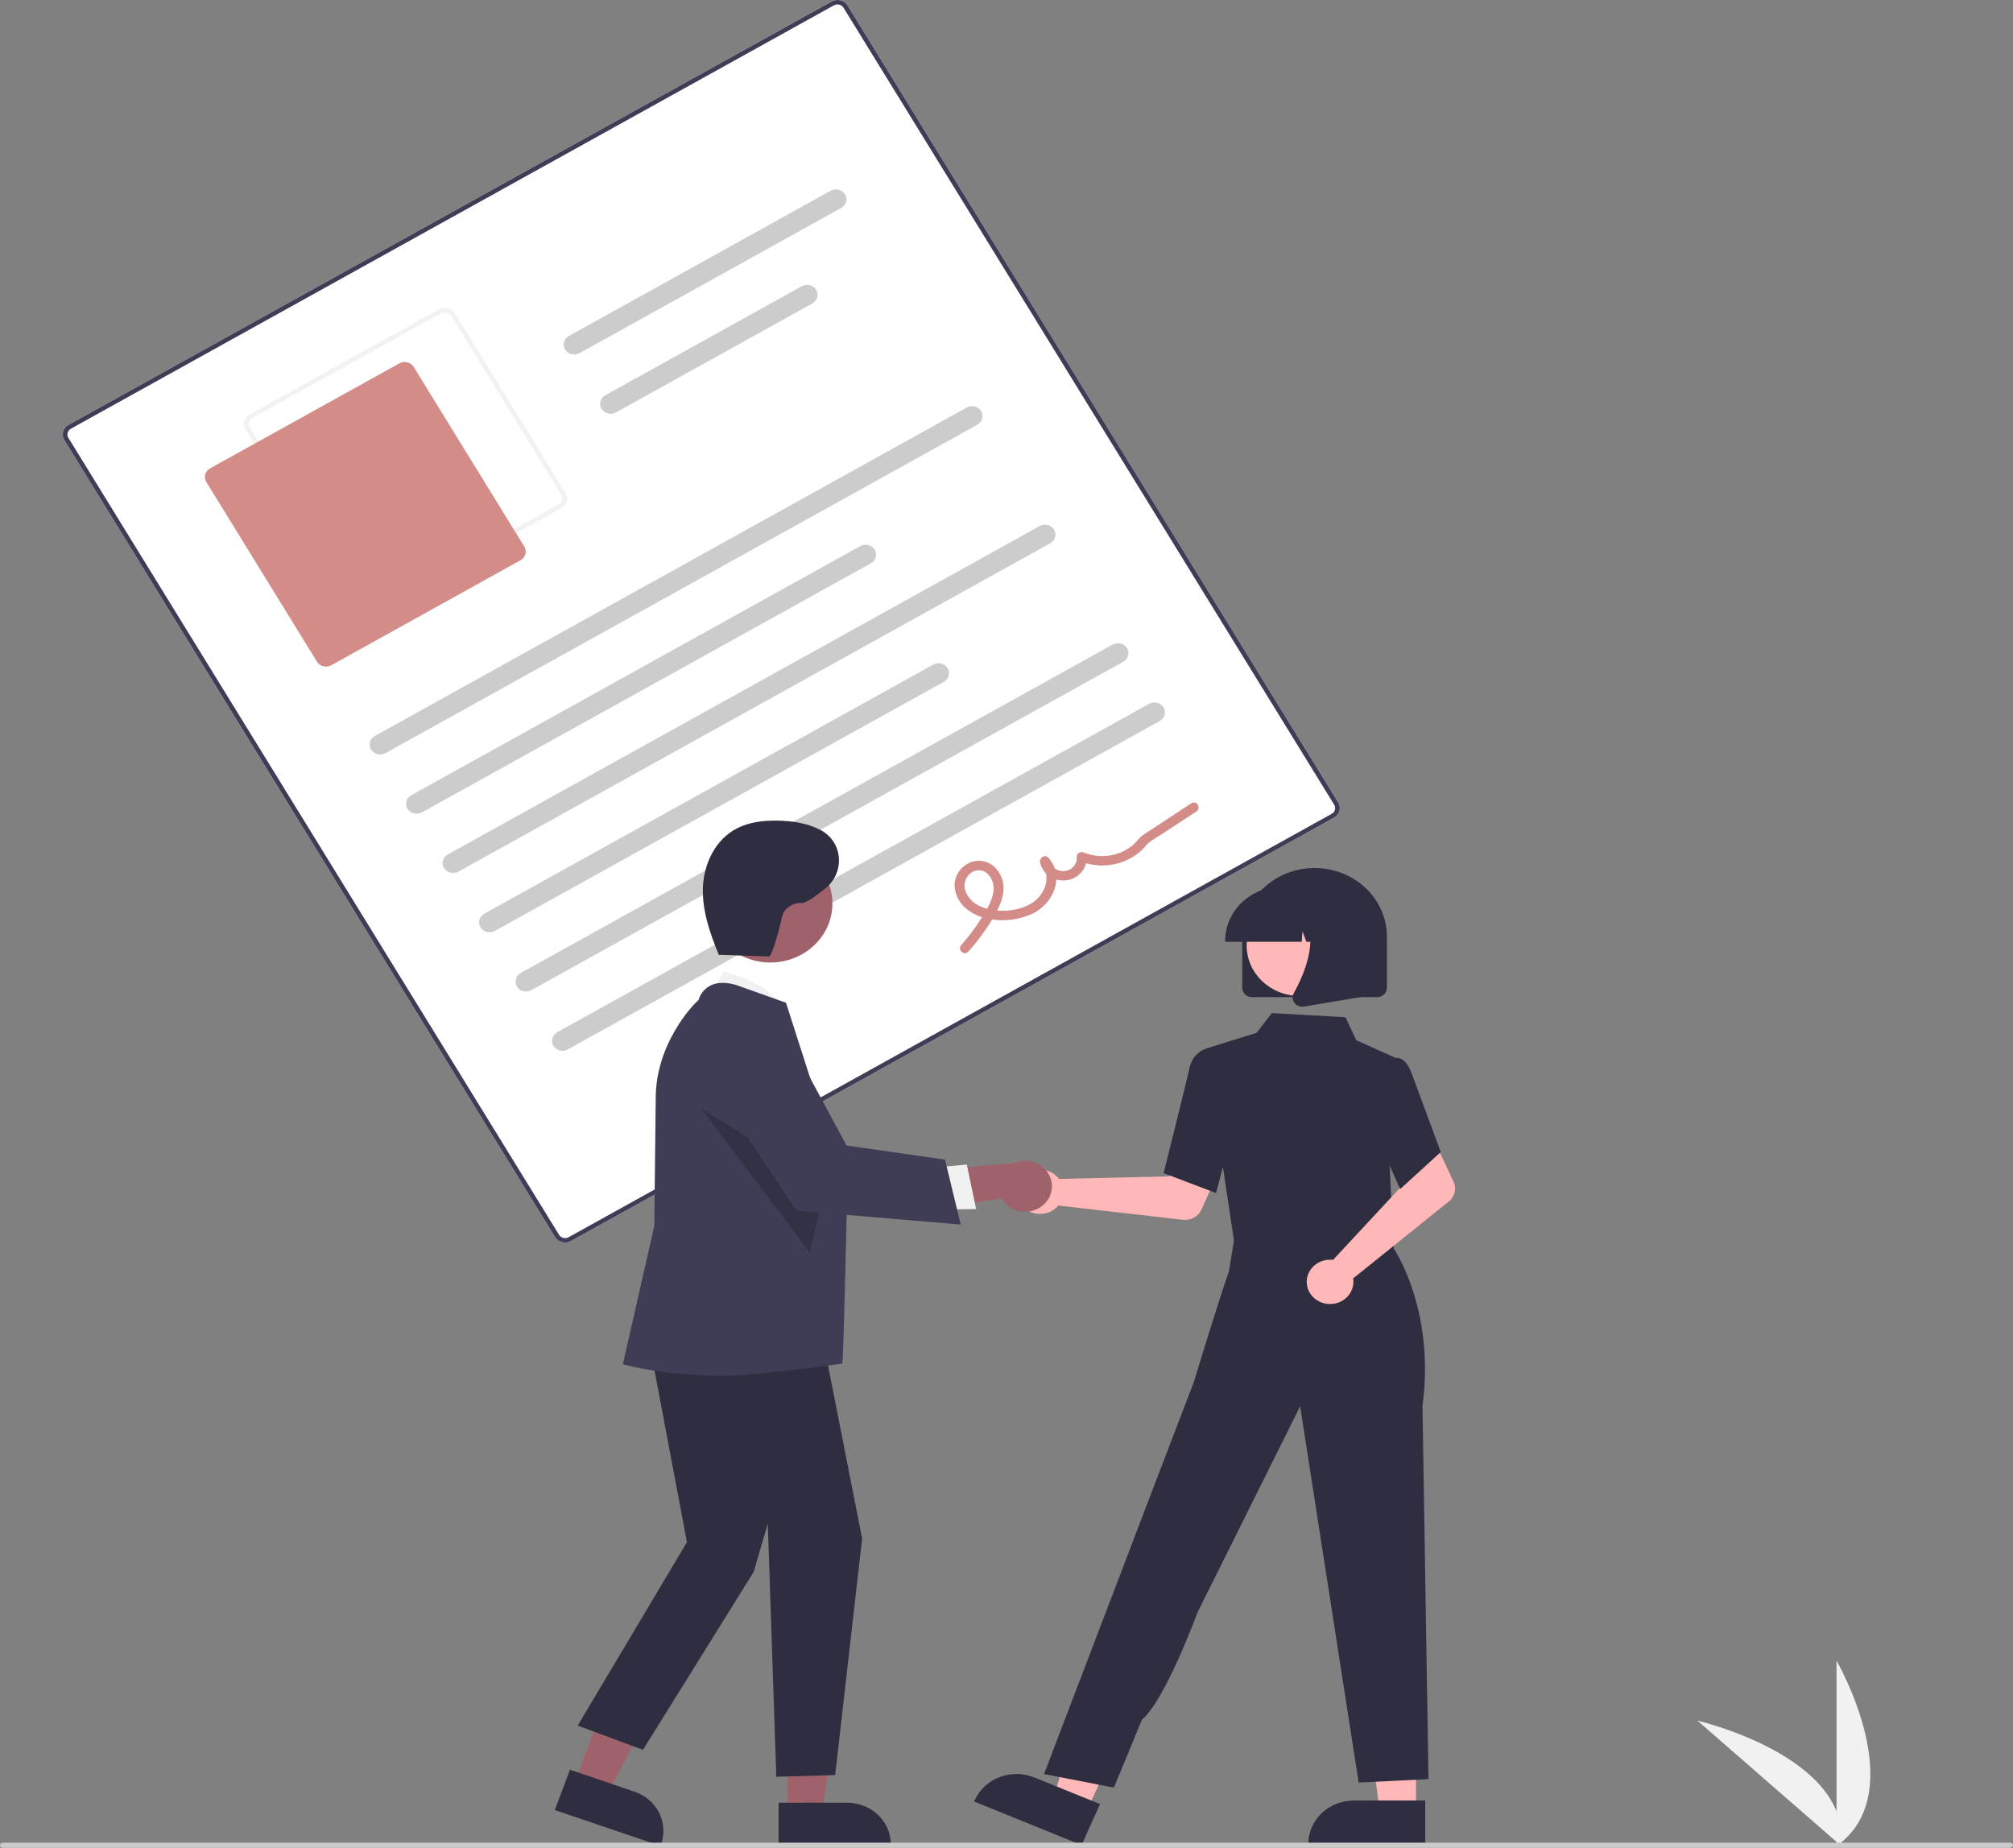<svg width="402" height="369" viewBox="0 0 402 369" fill="none" xmlns="http://www.w3.org/2000/svg">
<rect x="0" y="0" width="402" height="369" fill="#808080" stroke="none"/>
<g clip-path="url(#clip0_65_24)">
<path d="M366.759 368.632V331.627C366.759 331.627 381.951 357.862 366.759 368.632Z" fill="#F1F1F1"/>
<path d="M367.697 368.625L338.981 343.6C338.981 343.6 369.613 350.718 367.697 368.625Z" fill="#F1F1F1"/>
<path d="M266.413 163.28L114.027 247.827C113.494 248.122 112.859 248.204 112.262 248.056C111.665 247.907 111.154 247.54 110.842 247.034L12.848 87.873C12.537 87.366 12.45 86.764 12.607 86.197C12.764 85.63 13.151 85.145 13.683 84.849L166.069 0.302C166.602 0.006 167.237 -0.076 167.834 0.073C168.431 0.222 168.942 0.589 169.254 1.095L267.248 160.256C267.559 160.762 267.646 161.365 267.489 161.932C267.332 162.499 266.945 162.984 266.413 163.28Z" fill="white"/>
<path d="M266.413 163.28L114.027 247.827C113.494 248.122 112.859 248.204 112.262 248.056C111.665 247.907 111.154 247.54 110.842 247.034L12.848 87.873C12.537 87.366 12.45 86.764 12.607 86.197C12.764 85.63 13.151 85.145 13.683 84.849L166.069 0.302C166.602 0.006 167.237 -0.076 167.834 0.073C168.431 0.222 168.942 0.589 169.254 1.095L267.248 160.256C267.559 160.762 267.646 161.365 267.489 161.932C267.332 162.499 266.945 162.984 266.413 163.28ZM14.153 85.612C13.834 85.79 13.601 86.081 13.507 86.421C13.413 86.761 13.466 87.123 13.652 87.426L111.646 246.588C111.833 246.891 112.14 247.112 112.498 247.201C112.856 247.29 113.237 247.241 113.557 247.064L265.943 162.517C266.262 162.339 266.495 162.048 266.589 161.708C266.682 161.368 266.63 161.006 266.444 160.702L168.45 1.541C168.263 1.237 167.956 1.017 167.598 0.928C167.24 0.838 166.859 0.888 166.539 1.065L14.153 85.612Z" fill="#3F3D56"/>
<path d="M112.107 101.462L74.312 122.432C73.779 122.727 73.144 122.809 72.547 122.661C71.95 122.512 71.439 122.144 71.127 121.639L49.037 85.761C48.726 85.254 48.64 84.652 48.796 84.085C48.953 83.518 49.34 83.033 49.873 82.737L87.668 61.767C88.201 61.472 88.836 61.39 89.433 61.539C90.03 61.687 90.541 62.055 90.853 62.56L112.943 98.439C113.254 98.945 113.34 99.548 113.184 100.114C113.027 100.681 112.64 101.166 112.107 101.462V101.462ZM50.343 83.5C50.023 83.678 49.791 83.969 49.697 84.309C49.603 84.649 49.655 85.011 49.842 85.314L71.931 121.193C72.118 121.496 72.425 121.717 72.783 121.806C73.141 121.895 73.522 121.846 73.842 121.668L111.637 100.699C111.957 100.521 112.189 100.23 112.283 99.89C112.377 99.55 112.325 99.189 112.138 98.885L90.049 63.007C89.862 62.703 89.555 62.483 89.197 62.394C88.838 62.304 88.457 62.354 88.138 62.531L50.343 83.5Z" fill="#F2F2F2"/>
<path d="M103.954 111.875L66.159 132.844C65.679 133.11 65.107 133.184 64.57 133.05C64.032 132.916 63.573 132.586 63.292 132.131L41.202 96.252C40.922 95.797 40.844 95.254 40.985 94.744C41.126 94.234 41.475 93.798 41.954 93.531L79.749 72.562C80.229 72.296 80.8 72.222 81.338 72.356C81.875 72.49 82.335 72.82 82.616 73.275L104.706 109.153C104.985 109.609 105.063 110.152 104.922 110.662C104.781 111.172 104.433 111.608 103.954 111.875V111.875Z" fill="#D38C88"/>
<path d="M195.178 84.816L76.969 150.402C76.489 150.668 75.917 150.742 75.38 150.609C74.842 150.475 74.382 150.144 74.102 149.688C73.822 149.233 73.743 148.69 73.884 148.179C74.025 147.669 74.374 147.233 74.854 146.967L193.063 81.381C193.301 81.249 193.563 81.163 193.836 81.128C194.109 81.092 194.386 81.108 194.652 81.174C194.918 81.241 195.168 81.356 195.388 81.514C195.607 81.672 195.791 81.869 195.93 82.095C196.069 82.32 196.16 82.57 196.197 82.829C196.234 83.087 196.218 83.351 196.148 83.603C196.078 83.856 195.956 84.093 195.79 84.301C195.624 84.51 195.416 84.684 195.178 84.816V84.816Z" fill="#CCCCCC"/>
<path d="M173.916 112.487L84.254 162.234C84.016 162.366 83.753 162.452 83.481 162.487C83.208 162.523 82.931 162.507 82.665 162.441C82.127 162.307 81.667 161.976 81.387 161.52C81.106 161.065 81.028 160.522 81.169 160.012C81.31 159.501 81.659 159.065 82.139 158.799L171.801 109.052C172.039 108.92 172.301 108.834 172.574 108.799C172.846 108.763 173.124 108.779 173.39 108.845C173.656 108.912 173.906 109.027 174.125 109.185C174.345 109.343 174.529 109.54 174.668 109.766C174.807 109.991 174.897 110.241 174.935 110.499C174.972 110.758 174.955 111.022 174.886 111.274C174.816 111.527 174.694 111.764 174.528 111.972C174.361 112.18 174.153 112.355 173.916 112.487V112.487Z" fill="#CCCCCC"/>
<path d="M167.986 41.528L115.717 70.528C115.237 70.794 114.665 70.869 114.128 70.735C113.59 70.601 113.131 70.27 112.85 69.814C112.57 69.359 112.491 68.816 112.632 68.306C112.773 67.795 113.122 67.359 113.602 67.093L165.871 38.093C166.351 37.826 166.923 37.752 167.461 37.886C167.727 37.952 167.977 38.067 168.196 38.225C168.415 38.383 168.599 38.581 168.738 38.806C168.877 39.032 168.968 39.281 169.005 39.54C169.043 39.799 169.026 40.062 168.956 40.315C168.886 40.567 168.765 40.805 168.598 41.013C168.432 41.221 168.224 41.396 167.986 41.528Z" fill="#CCCCCC"/>
<path d="M162.227 60.597L123.002 82.36C122.764 82.492 122.502 82.578 122.229 82.614C121.956 82.649 121.679 82.633 121.413 82.567C121.146 82.501 120.897 82.385 120.677 82.227C120.458 82.069 120.274 81.872 120.135 81.646C119.996 81.421 119.905 81.172 119.868 80.913C119.831 80.654 119.847 80.391 119.917 80.138C119.987 79.885 120.109 79.648 120.275 79.44C120.441 79.232 120.649 79.057 120.887 78.925L160.112 57.162C160.591 56.896 161.163 56.822 161.701 56.955C162.238 57.089 162.698 57.42 162.978 57.876C163.259 58.331 163.337 58.874 163.196 59.384C163.055 59.895 162.706 60.331 162.227 60.597Z" fill="#CCCCCC"/>
<path d="M209.748 108.481L91.539 174.066C91.059 174.332 90.487 174.407 89.95 174.273C89.412 174.139 88.952 173.808 88.672 173.352C88.391 172.897 88.313 172.354 88.454 171.844C88.595 171.333 88.944 170.897 89.424 170.631L207.633 105.045C208.113 104.779 208.684 104.705 209.222 104.839C209.76 104.973 210.219 105.304 210.5 105.759C210.78 106.215 210.859 106.757 210.718 107.268C210.577 107.778 210.228 108.214 209.748 108.481V108.481Z" fill="#CCCCCC"/>
<path d="M188.486 136.151L98.823 185.898C98.586 186.03 98.323 186.116 98.051 186.152C97.778 186.187 97.501 186.171 97.234 186.105C96.968 186.039 96.718 185.923 96.499 185.765C96.28 185.607 96.096 185.41 95.957 185.185C95.818 184.959 95.727 184.71 95.69 184.451C95.652 184.192 95.669 183.929 95.739 183.676C95.809 183.423 95.93 183.186 96.097 182.978C96.263 182.77 96.471 182.595 96.709 182.463L186.371 132.716C186.608 132.584 186.871 132.498 187.144 132.463C187.416 132.427 187.694 132.443 187.96 132.51C188.226 132.576 188.476 132.691 188.695 132.849C188.914 133.007 189.099 133.204 189.238 133.43C189.376 133.656 189.467 133.905 189.505 134.164C189.542 134.423 189.525 134.686 189.455 134.939C189.386 135.191 189.264 135.428 189.098 135.637C188.931 135.845 188.723 136.02 188.486 136.151V136.151Z" fill="#CCCCCC"/>
<path d="M224.318 132.145L106.108 197.73C105.871 197.862 105.608 197.948 105.335 197.984C105.063 198.019 104.785 198.003 104.519 197.937C104.253 197.871 104.003 197.755 103.784 197.598C103.565 197.44 103.38 197.242 103.242 197.017C103.103 196.791 103.012 196.542 102.975 196.283C102.937 196.024 102.954 195.761 103.024 195.508C103.094 195.255 103.215 195.018 103.382 194.81C103.548 194.602 103.756 194.427 103.993 194.295L222.203 128.71C222.441 128.578 222.703 128.492 222.976 128.456C223.248 128.421 223.526 128.437 223.792 128.503C224.058 128.569 224.308 128.685 224.527 128.843C224.747 129.001 224.931 129.198 225.07 129.423C225.209 129.649 225.299 129.898 225.337 130.157C225.374 130.416 225.357 130.679 225.288 130.932C225.218 131.185 225.096 131.422 224.93 131.63C224.763 131.838 224.555 132.013 224.318 132.145V132.145Z" fill="#CCCCCC"/>
<path d="M231.603 143.977L113.393 209.562C113.156 209.694 112.893 209.78 112.62 209.816C112.348 209.851 112.07 209.836 111.804 209.769C111.538 209.703 111.288 209.588 111.069 209.43C110.85 209.272 110.665 209.074 110.527 208.849C110.388 208.623 110.297 208.374 110.26 208.115C110.222 207.856 110.239 207.593 110.309 207.34C110.379 207.088 110.5 206.85 110.666 206.642C110.833 206.434 111.041 206.259 111.278 206.127L229.488 140.542C229.725 140.41 229.988 140.324 230.261 140.289C230.533 140.253 230.811 140.269 231.077 140.335C231.343 140.401 231.593 140.517 231.812 140.675C232.031 140.833 232.216 141.03 232.355 141.256C232.493 141.481 232.584 141.731 232.622 141.989C232.659 142.248 232.642 142.511 232.572 142.764C232.503 143.017 232.381 143.254 232.215 143.462C232.048 143.67 231.84 143.845 231.603 143.977V143.977Z" fill="#CCCCCC"/>
<path d="M193.376 190.038C195.019 188.202 196.497 186.24 197.796 184.17C198.961 182.304 200.103 180.308 200.36 178.119C200.491 177.187 200.389 176.239 200.062 175.351C199.734 174.463 199.19 173.662 198.475 173.011C197.783 172.406 196.907 172.026 195.972 171.925C195.038 171.824 194.094 172.008 193.277 172.45C192.45 172.901 191.767 173.555 191.3 174.344C190.833 175.133 190.599 176.027 190.624 176.931C190.691 177.927 190.994 178.896 191.511 179.765C192.027 180.635 192.744 181.382 193.607 181.952C197.101 184.355 202.558 184.229 206.282 182.4C210.476 180.341 212.644 174.952 209.348 171.263C208.663 170.495 207.522 171.353 207.694 172.18C207.912 173.298 208.571 174.295 209.537 174.967C210.503 175.64 211.703 175.936 212.891 175.797C214.08 175.657 215.168 175.092 215.932 174.217C216.697 173.342 217.081 172.223 217.005 171.088L215.524 171.91C217.34 172.674 219.336 172.97 221.311 172.769C223.286 172.568 225.171 171.876 226.775 170.764C227.568 170.217 228.277 169.567 228.88 168.833C229.605 167.935 230.824 167.354 231.81 166.707L238.918 162.045C239.963 161.359 238.969 159.725 237.915 160.416L231.478 164.639C230.405 165.342 229.325 166.037 228.259 166.75C227.497 167.259 227.028 168.082 226.334 168.687C225.021 169.808 223.4 170.552 221.658 170.831C219.917 171.111 218.127 170.915 216.499 170.266C216.347 170.189 216.177 170.15 216.005 170.152C215.833 170.155 215.664 170.2 215.515 170.283C215.367 170.365 215.243 170.483 215.156 170.624C215.069 170.765 215.021 170.925 215.018 171.088C215.096 171.765 214.889 172.444 214.443 172.977C213.996 173.511 213.346 173.855 212.634 173.935C211.921 174.015 211.204 173.825 210.639 173.405C210.073 172.986 209.705 172.371 209.615 171.696L207.96 172.613C210.086 174.993 208.671 178.643 206.222 180.24C203.483 182.026 199.435 182.336 196.348 181.226C195.591 180.978 194.895 180.585 194.305 180.071C193.715 179.557 193.243 178.933 192.918 178.238C192.617 177.61 192.531 176.909 192.673 176.232C192.814 175.555 193.175 174.938 193.706 174.467C194.166 174.035 194.784 173.791 195.43 173.784C196.076 173.778 196.7 174.01 197.169 174.431C197.68 174.927 198.055 175.534 198.261 176.199C198.467 176.865 198.498 177.568 198.35 178.247C198.031 180.137 196.931 181.88 195.907 183.494C194.738 185.334 193.416 187.081 191.953 188.721C191.133 189.642 192.548 190.969 193.376 190.038L193.376 190.038Z" fill="#D38C88"/>
<path d="M211.019 234.891C211.19 235.058 211.348 235.238 211.489 235.429L233.501 234.917L236.069 230.463L243.658 233.263L239.919 241.569C239.617 242.239 239.094 242.799 238.428 243.164C237.762 243.529 236.99 243.678 236.227 243.591L211.357 240.739C210.77 241.444 209.971 241.963 209.067 242.226C208.162 242.49 207.194 242.486 206.292 242.214C205.39 241.943 204.596 241.417 204.016 240.707C203.436 239.997 203.098 239.136 203.046 238.239C202.994 237.342 203.231 236.451 203.726 235.685C204.22 234.919 204.949 234.314 205.814 233.951C206.68 233.587 207.642 233.482 208.571 233.65C209.501 233.819 210.355 234.251 211.019 234.891V234.891Z" fill="#FFB7B7"/>
<path d="M282.776 361.794H275.538L272.095 335.292L282.777 335.293L282.776 361.794Z" fill="#FFB7B7"/>
<path d="M284.621 368.454L261.284 368.453V368.173C261.284 365.886 262.241 363.693 263.945 362.076C265.648 360.459 267.958 359.55 270.368 359.55H270.368L284.622 359.551L284.621 368.454Z" fill="#2F2E41"/>
<path d="M217.054 361.641L210.398 358.942L218.199 333.287L228.022 337.271L217.054 361.641Z" fill="#FFB7B7"/>
<path d="M215.996 368.454L194.534 359.751L194.65 359.493C195.597 357.39 197.385 355.73 199.62 354.878C201.856 354.026 204.357 354.052 206.572 354.951L206.573 354.951L219.68 360.267L215.996 368.454Z" fill="#2F2E41"/>
<path d="M247.595 240.632L247.072 248.683L262.371 250.237L278.379 251.864L273.667 239.638L247.595 240.632Z" fill="#FFB7B7"/>
<path d="M246.59 248.787L240.647 209.455L250.948 206.25L253.974 202.312L268.697 203.139L270.859 207.735L278.71 211.257L277.503 232.528L278.384 250.321L246.59 248.787Z" fill="#2F2E41"/>
<path d="M242.849 238.247L232.371 234.267L232.416 234.09C232.461 233.912 236.92 216.22 237.513 213.378C238.129 210.416 240.383 209.597 240.479 209.564L240.549 209.539L244.695 210.737L246.517 224.321L242.849 238.247Z" fill="#2F2E41"/>
<path d="M222.445 356.984L208.497 354.267L230.79 295.873L238.42 275.955C238.42 275.955 243.259 259.985 245.445 253.805L246.765 245.513L277.999 248.795C277.999 248.795 286.722 260.956 284.072 280.779L285.271 355.286L271.323 355.965L259.64 280.821L239.135 322.015C239.135 322.015 232.672 339.593 228.048 343.403L222.445 356.984Z" fill="#2F2E41"/>
<path d="M265.473 251.56C265.719 251.555 265.964 251.567 266.208 251.598L280.779 235.928L279.084 231.112L286.407 227.733L290.28 235.983C290.593 236.649 290.67 237.394 290.499 238.105C290.328 238.817 289.919 239.456 289.332 239.928L270.22 255.301C270.366 256.189 270.223 257.097 269.812 257.906C269.4 258.715 268.739 259.386 267.916 259.83C267.093 260.273 266.147 260.468 265.204 260.389C264.261 260.31 263.366 259.96 262.638 259.386C261.91 258.812 261.383 258.042 261.128 257.177C260.872 256.312 260.9 255.393 261.208 254.544C261.516 253.694 262.088 252.953 262.85 252.421C263.612 251.888 264.527 251.587 265.473 251.56V251.56Z" fill="#FFB7B7"/>
<path d="M279.616 237.453L273.538 223.88L275.908 214.426L278.463 211.363C278.65 211.287 278.852 211.248 279.055 211.25C279.259 211.252 279.459 211.294 279.645 211.373C280.587 211.733 281.389 212.836 282.029 214.652L287.726 230.055L279.616 237.453Z" fill="#2F2E41"/>
<path d="M248.08 197.282V187.05C248.08 183.413 249.602 179.925 252.311 177.354C255.019 174.783 258.693 173.338 262.524 173.338C266.355 173.338 270.029 174.783 272.738 177.354C275.447 179.925 276.968 183.413 276.968 187.05V197.282C276.968 197.771 276.763 198.239 276.399 198.584C276.036 198.929 275.543 199.124 275.028 199.124H250.02C249.506 199.124 249.013 198.929 248.649 198.584C248.285 198.239 248.081 197.771 248.08 197.282V197.282Z" fill="#2F2E41"/>
<path d="M259.556 198.886C265.405 198.886 270.146 194.385 270.146 188.833C270.146 183.281 265.405 178.78 259.556 178.78C253.707 178.78 248.966 183.281 248.966 188.833C248.966 194.385 253.707 198.886 259.556 198.886Z" fill="#FFB7B7"/>
<path d="M244.663 187.868C244.666 184.993 245.871 182.236 248.013 180.202C250.155 178.169 253.06 177.025 256.089 177.022H258.245C261.274 177.025 264.178 178.169 266.32 180.202C268.462 182.236 269.667 184.993 269.671 187.868V188.073H265.115L263.561 183.942L263.25 188.073H260.895L260.111 185.989L259.955 188.073H244.663L244.663 187.868Z" fill="#2F2E41"/>
<path d="M258.514 200.275C258.3 200 258.172 199.673 258.145 199.332C258.118 198.991 258.194 198.65 258.362 198.348C260.647 194.223 263.845 186.601 259.599 181.9L259.294 181.563H271.62V199.13L260.423 201.005C260.31 201.024 260.195 201.034 260.08 201.034C259.774 201.034 259.473 200.965 259.201 200.833C258.928 200.701 258.693 200.51 258.514 200.275V200.275Z" fill="#2F2E41"/>
<path d="M114.728 356.005L121.269 358.224L133.399 335.33L123.745 332.055L114.728 356.005Z" fill="#9F616A"/>
<path d="M110.794 361.458L113.823 353.412L126.705 357.782C128.88 358.523 130.658 360.053 131.647 362.036C132.636 364.019 132.756 366.293 131.98 368.36L131.885 368.613L110.794 361.458Z" fill="#2F2E41"/>
<path d="M157.263 362.147L164.209 362.146L167.514 336.713L157.262 336.713L157.263 362.147Z" fill="#9F616A"/>
<path d="M155.491 359.994L169.17 359.993H169.171C170.316 359.993 171.45 360.207 172.507 360.623C173.565 361.039 174.526 361.649 175.335 362.417C176.145 363.186 176.787 364.098 177.225 365.102C177.663 366.106 177.889 367.182 177.889 368.269V368.538L155.491 368.539L155.491 359.994Z" fill="#2F2E41"/>
<path d="M141.432 199.656L144.453 193.99C144.453 193.99 155.707 196.666 156.73 202.858L141.432 199.656Z" fill="#F1F1F1"/>
<path d="M128.968 264.449L137.183 307.968L115.369 344.588L128.401 349.429L150.498 313.931L153.331 304.25L155.03 354.808L166.783 354.469L172.171 307.26L163.529 263.373L128.968 264.449Z" fill="#2F2E41"/>
<path d="M144.562 274.737C132.493 274.737 124.831 272.545 124.659 272.511L124.381 272.454L130.667 244.787L130.95 219.266C130.95 208.452 138.449 200.478 139.489 199.742C139.664 199.086 139.988 198.474 140.439 197.948C140.889 197.423 141.454 196.998 142.096 196.701C144.597 195.624 147.653 196.917 147.782 196.972L156.955 200.237L156.998 200.358C157.109 200.667 169.192 238.322 169.192 238.322C169.192 238.322 168.46 271.222 168.205 272.3C168.205 272.3 151.268 274.737 144.562 274.737Z" fill="#3F3D56"/>
<path d="M153.836 192.206C160.684 192.206 166.235 186.936 166.235 180.436C166.235 173.936 160.684 168.666 153.836 168.666C146.989 168.666 141.438 173.936 141.438 180.436C141.438 186.936 146.989 192.206 153.836 192.206Z" fill="#9F616A"/>
<path opacity="0.2" d="M140.012 221.354L161.703 250.083L164.906 236.667L140.012 221.354Z" fill="black"/>
<path d="M208.018 240.901C207.408 241.359 206.7 241.685 205.943 241.855C205.186 242.025 204.399 242.036 203.637 241.886C202.875 241.736 202.158 241.429 201.534 240.988C200.911 240.546 200.397 239.98 200.029 239.329L181.359 242.166L185.404 233.666L202.513 232.275C203.706 231.761 205.055 231.68 206.306 232.047C207.558 232.414 208.623 233.204 209.302 234.267C209.98 235.331 210.225 236.593 209.988 237.816C209.751 239.039 209.05 240.136 208.018 240.901H208.018Z" fill="#9F616A"/>
<path d="M186.365 233.182L193.074 232.557L194.933 241.441L186.491 241.583L186.365 233.182Z" fill="#F1F1F1"/>
<path d="M191.865 244.536L159.009 241.759L142.42 216.714L142.369 216.492C141.898 214.446 142.228 212.308 143.296 210.475C144.365 208.643 146.099 207.243 148.176 206.536C150.252 205.829 152.529 205.864 154.581 206.633C156.632 207.403 158.319 208.855 159.325 210.719L169.064 228.751L188.718 231.572L191.865 244.536Z" fill="#3F3D56"/>
<path d="M143.275 190.655L153.566 191.006C154.193 191.027 155.896 184.6 156.119 183.267C156.295 182.399 156.798 181.622 157.533 181.08C158.269 180.539 159.188 180.27 160.117 180.324C160.887 180.393 162.83 179.027 164.834 177.409C168.64 174.338 168.442 168.57 164.261 165.974C164.147 165.903 164.035 165.839 163.925 165.78C161.288 164.379 158.203 163.908 155.181 163.872C152.441 163.84 149.624 164.167 147.211 165.398C142.884 167.605 140.581 172.427 140.379 177.086C140.177 181.744 141.75 186.3 143.535 190.643" fill="#2F2E41"/>
<path d="M401.247 369H0.539C0.396 369 0.259 368.946 0.158 368.85C0.057 368.754 0 368.624 0 368.488C0 368.353 0.057 368.223 0.158 368.127C0.259 368.031 0.396 367.977 0.539 367.977H401.461C401.604 367.977 401.741 368.031 401.842 368.127C401.943 368.223 402 368.353 402 368.488C402 368.771 401.544 369 401.247 369Z" fill="#CBCBCB"/>
</g>
<defs>
<clipPath id="clip0_65_24">
<rect width="402" height="369" fill="white"/>
</clipPath>
</defs>
</svg>

